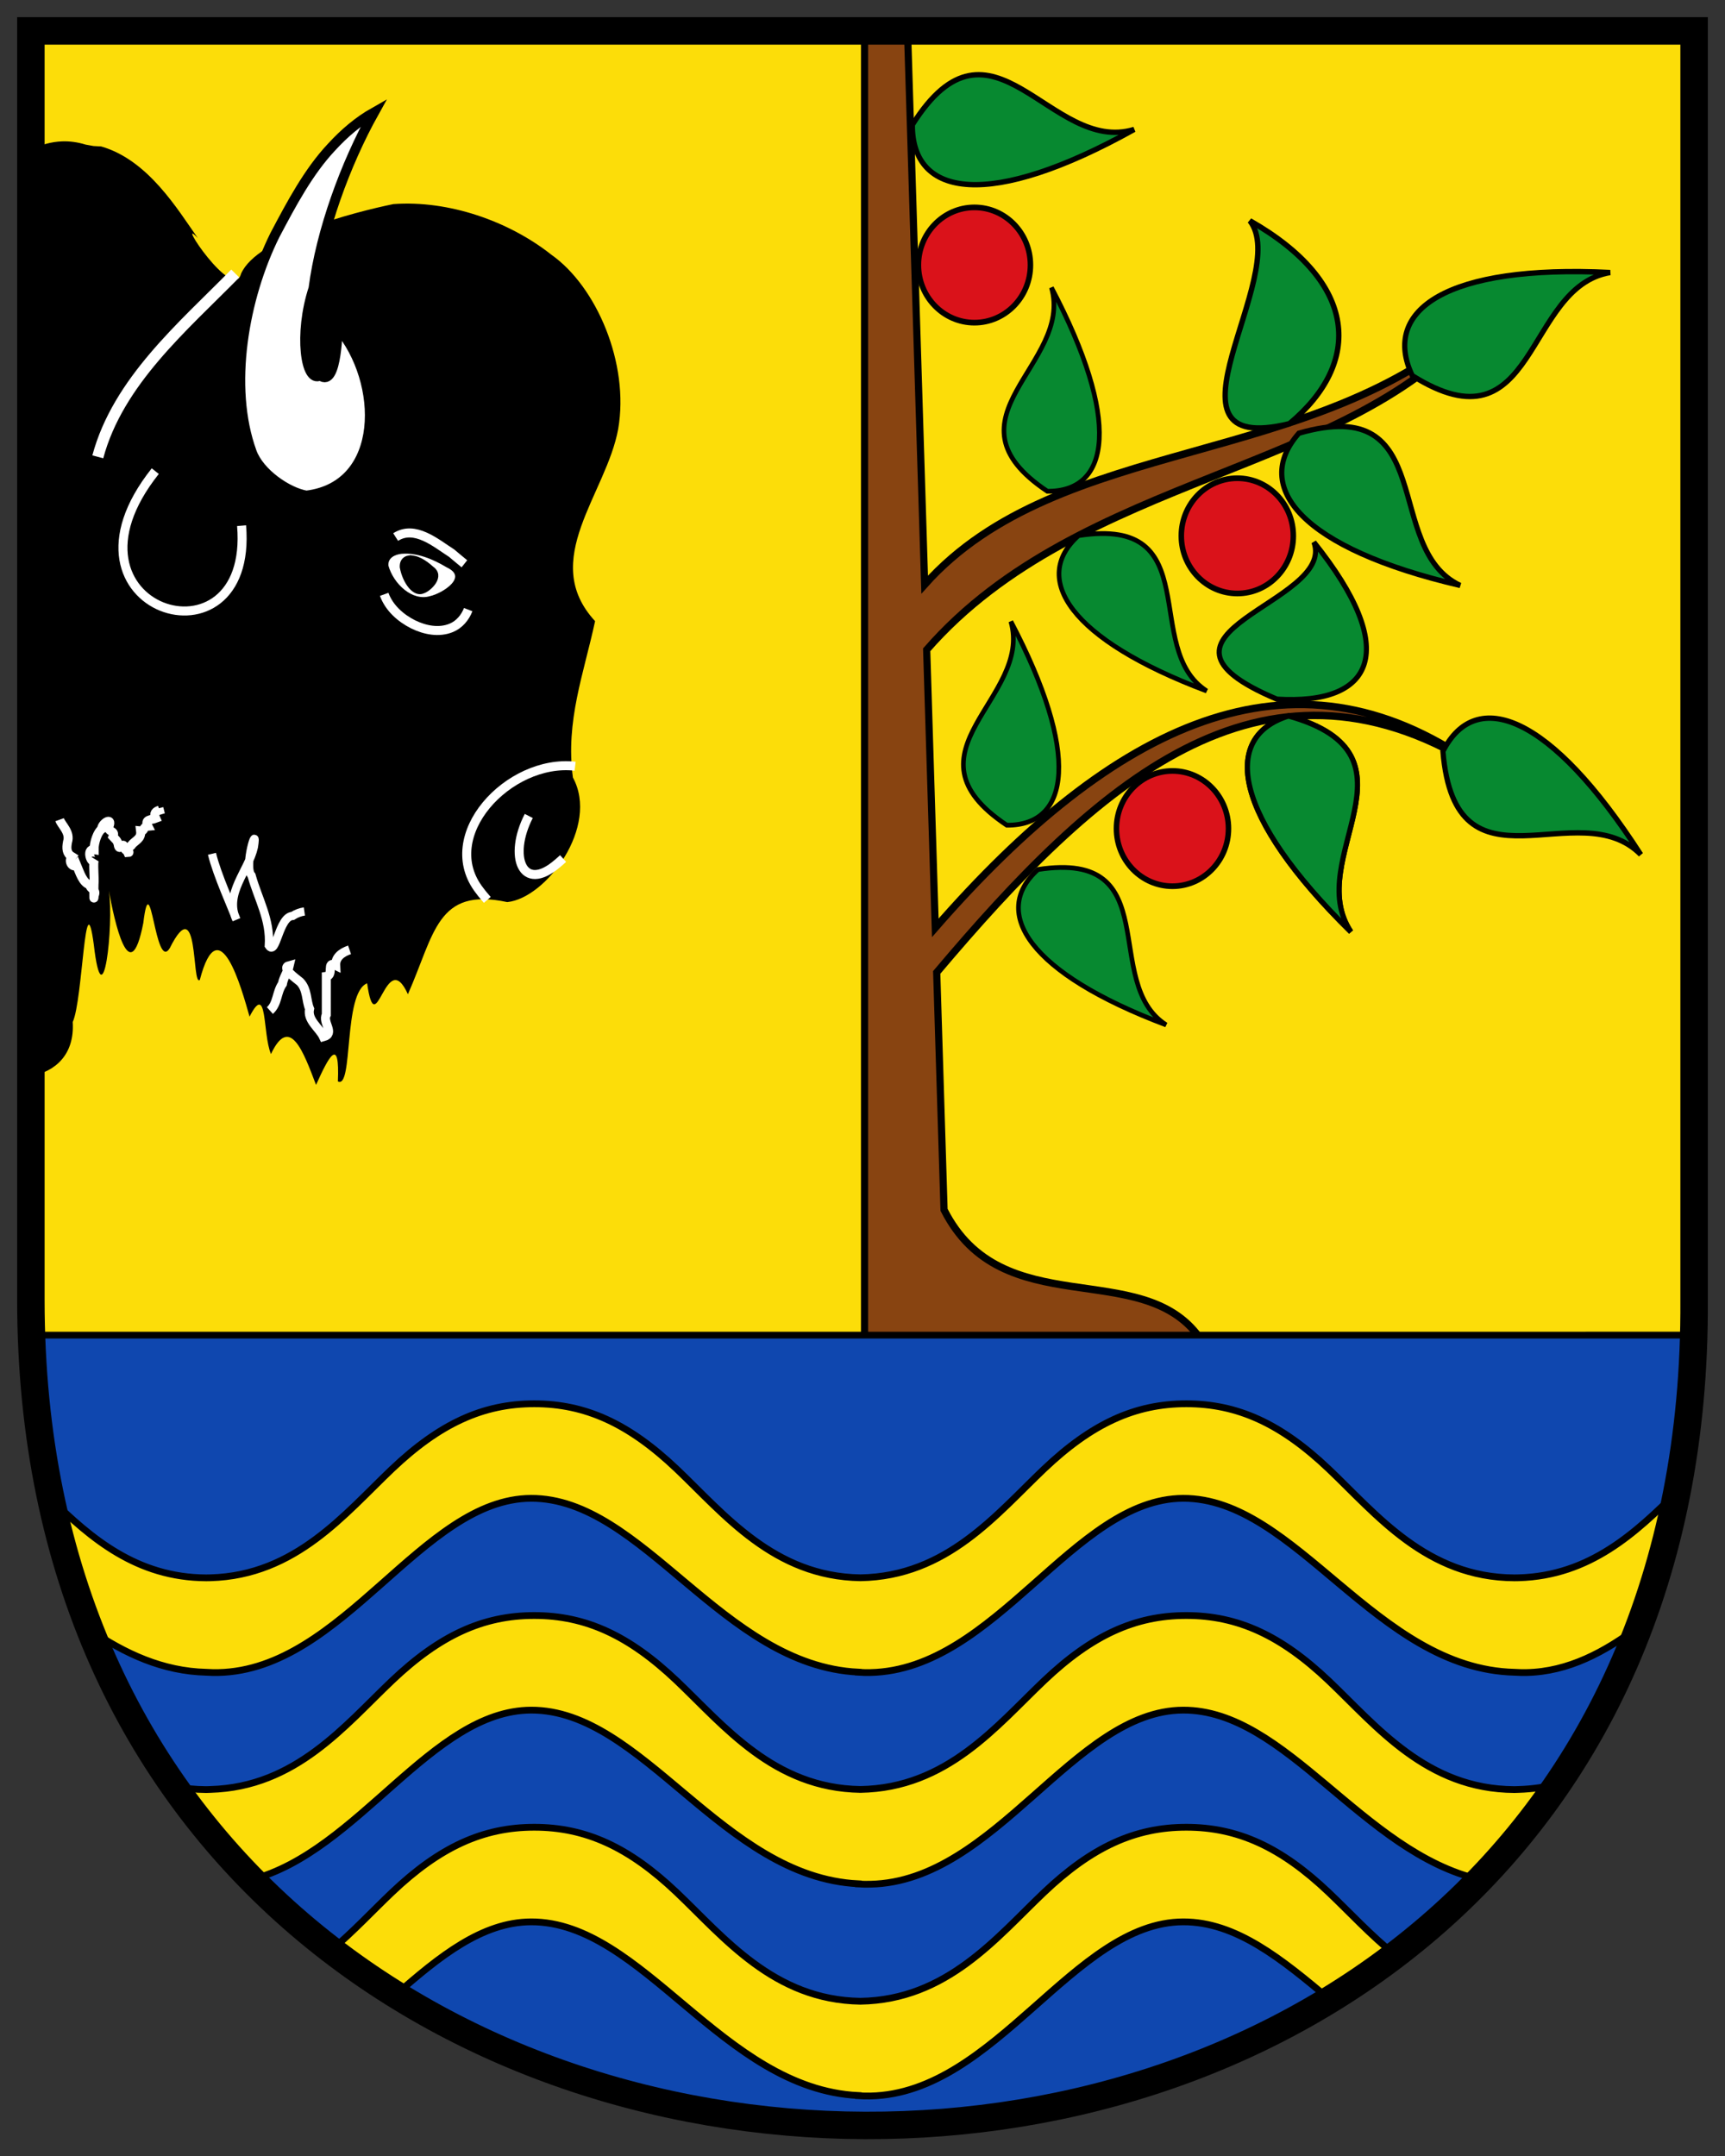 <svg height="628.32" width="502.741" xmlns="http://www.w3.org/2000/svg"><rect width="100%" height="100%" fill="#333333" stroke="none"/><g transform="translate(8.623 -308.662)"><path d="m.377 317.662h484.736v369.869c1.815 322.262-484.635 318.936-484.736 0z" fill="#fcdd09"/><g transform="matrix(.657 0 0 .657 -.772 318.81)"><path d="m16.344 51.5c-4.87.177-9.474 1.526-13.844 3.688v410.844c10.8-1.903 19.472-9.53 18.562-23.969 4.517-9.678 5.337-64.1 9.344-34.375 4.059 35.36 8.937-8.759 6.719-23.812 2.244 12.781 9.232 45.205 15.25 14.25 3.291-26.99 5.2 22.043 11.75 11.156 13.06-26.081 9.613 17.309 13.312 14.125 8.523-32.567 18.562 3.898 22.062 16.281 8.11-15.746 5.673 7.409 9.5 16.594 8.34-17.655 14.368-1.127 20 13.688 5.838-13.05 10.533-21.549 9.688-1.562 6.922 3.661 2.265-39.339 12.969-43.5 3.98 27.567 8.188-17.056 18.094 4.844 11.879-26.858 12.851-47.589 44.068-40.861 17.3-1.755 40.975-33.551 29.119-55.264-3.341-24.998 4.848-46.103 9.844-69.344-24.955-27.033 4.992-56.373 10.25-85.219 5.039-29.022-9.629-63.195-29.625-77.281-18.888-14.954-45.636-24.254-70.094-22.469-17.272 3.541-60.405 14.669-67.562 30.844-3.391 13.061-29.71-26.981-19.188-15.75-8.893-12.587-21.97-34.65-42.875-40.656l-3.406-.188-3.469-.625c-3.633-1.109-7.114-1.56-10.469-1.438z" transform="translate(-.753 -4.247)"/><path d="m138.034 129.906c20.407 23.827 20.971 70.2-14.096 74.43-8.431-1.459-20.799-9.946-24.191-19.26-10.613-29.172-3.457-68.559 10.189-96.143 7.413-14.065 15.003-28.295 25.166-39.105 5.725-6.277 12.064-11.594 18.888-15.456-12.833 23.058-23.552 52.585-26.887 78.11-6.571 19.956-3.628 42.254 3.004 38.629 7.782 5.96 7.645-23.228 7.927-21.205z" fill="#fff" stroke="#000" stroke-width="4.367"/><path d="m92.414 105.859c-23.276 23.625-52.029 47.916-60.982 81.309" fill="none" stroke="#fff" stroke-width="5"/><path d="m163.559 222.74c8.509-5.429 17.826 2.64 24.834 7.147 1.902 1.55 3.732 3.188 5.657 4.71" fill="none" stroke="#fff" stroke-width="4"/><path d="m158.477 248.149c2.181 6.022 7.287 10.537 12.902 13.343 5.161 2.519 11.408 3.783 16.885 1.506 3.528-1.458 6.123-4.567 7.48-8.073" fill="none" stroke="#fff" stroke-width="4"/><path d="m166.204 229.465c7.009-.601 14.33 2.511 20.324 6.1 10.546 5.005-1.799 12.787-7.578 14.054-8.225 2.446-16.929-5.545-19.292-14.108-.315-4.208 3.539-5.731 6.545-6.046z" fill="#fff" stroke="#000" stroke-width="1.384"/><path d="m169.253 231.387c3.667-.474 7.498 1.981 10.634 4.813 5.518 3.949-.941 10.089-3.965 11.089-4.304 1.93-8.857-4.375-10.094-11.132-.165-3.32 1.852-4.522 3.425-4.771z" stroke="#000" stroke-width=".89"/><g fill="none" stroke="#fff"><path d="m243.174 324.376c-29.419-3.377-61.523 30.93-42.229 55.318 1.007 1.391 2.145 2.674 3.269 3.969" stroke-width="4"/><path d="m222.611 346.444c-9.179 17.834-2.876 34.472 12.668 21.128.862-.705 1.712-1.481 2.564-2.249" stroke-width="4"/><path d="m56.928 193.508c-49.021 61.665 43.796 90.388 38.291 24.181" stroke-width="4"/><path d="m107.78 432.739c3.493-3.129 2.886-7.996 5.545-11.827.482-2.883 2.564-5.752 3.083-8.145-3.866.977 2.689 5.508 4.717 7.206 3.339 3.407 2.674 8.236 4.253 12.011-1.134 5.08 4.344 8.451 6.166 12.372 5.313-1.435-.592-6.319 1.259-9.792-.005-5.658.005-11.317.002-16.975 3.515-.455-.188-7.06 4.161-4.891-.167-3.483 2.482-5.637 6.144-6.892" stroke-width="4"/><path d="m82.083 363.216c2.25 9.448 9.134 24.351 10.827 29.154-5.49-11.411 5.441-21.696 7.742-32.129 1.923-11.905-4.641 8.642-1.001 12.615 2.894 10.444 8.458 19.526 7.659 31.087 3.292 4.942 4.362-12.86 10.565-13.178 1.608-1.046 3.383-1.707 5.197-1.964" stroke-width="3.666"/><path d="m14.493 348.092c.936 2.613 4.874 5.584 3.503 9.907-.536 2.828-.437 5.057 1.921 6.482-1.877 2.403.707 5.201 2.08 3.678 1.375 3.275 2.855 8.219 5.963 8.825-.093 2.093 3.211 1.951 1.856 4.722-.247 3.96-.063-3.578-.074-4.708.319-3.128-.548-10.227.239-11.172-1.181 2.881-4.072-5.061-.193-4.433-.062-3.298 1.594-7.879 3.345-9.096-.094-2.544 4.987-5.721 3.265-1.266-.706 2.901 3.064 1.563 1.778 4.644 1.157 1.311 2.059 1.544 2.439 4.108.731 2.267 2.105-2.424 2.606.813-.108 1.192 3.355 2.052 1.513 2.089-1.119-2.272 1.829-2.784 1.584-3.318 1.91-2.222 4.535-2.765 4.1-6.293 1.926.183.887-1.851 3.233-2.081-1.639-3.162 1.52-2.747 3.449-3.497-1.032-2.229.026-3.126 1.657-3.607l-.223-.88" stroke-width="4"/></g></g><g stroke="#000"><g transform="matrix(.698 0 0 .718 -8.584 319.011)"><path d="m361.688 2.5v530.034h139.781c-24.383-32.645-82.402-5.171-106.594-51.722l-3.062-96.344c66.195-76.19 135.077-137.544 224.594-84.188-76.11-52.378-150.973-16.642-225.188 66.094l-3.594-112.844c64.468-71.827 178.082-71.242 230.812-134.281-68.067 61.521-175.257 46.441-231.656 107.844l-7.156-224.594z" fill="#841" stroke-width="3" transform="translate(-.753 -4.247)"/><path d="m380.908 36.22c-.225 29.676 32.623 34.382 92.601 1.898-34.933 10.363-59.301-53.305-92.601-1.898z" fill="#078930" stroke-width="2.17"/><circle cx="406.809" cy="93.142" fill="#da121a" r="23.387" stroke-linecap="round" stroke-linejoin="round" stroke-width="2.301"/><circle cx="516.575" cy="203.053" fill="#da121a" r="23.387" stroke-linecap="round" stroke-linejoin="round" stroke-width="2.301"/><circle cx="489.502" cy="321.848" fill="#da121a" r="23.387" stroke-linecap="round" stroke-linejoin="round" stroke-width="2.301"/><path d="m420.333 320.477c26.493.201 30.695-29.124 1.694-82.67 9.252 31.186-47.588 52.942-1.694 82.67z" fill="#078930" stroke-width="1.937"/><path d="m433.356 338.461c-19.98 17.399-3.703 42.151 53.492 63.055-27.589-17.235.582-71.184-53.492-63.055z" fill="#078930" stroke-width="1.937"/><path d="m537.952 276.147c-28.322 8.598-22.925 40.867 26.039 87.596-20.372-29.756 32.919-71.559-26.039-87.596z" fill="#008033" stroke-width="2.153"/><g fill="#078930"><path d="m537.952 276.147c-28.322 8.598-22.925 40.867 26.039 87.596-20.372-29.756 32.919-71.559-26.039-87.596z" stroke-width="2.153"/><path d="m533.137 269.337c40.606 2.42 51.599-19.87 15.42-63.705 9.355 24.878-81.205 36.821-15.42 63.705z" stroke-width="2.12"/><path d="m437.272 184.962c26.493.201 30.695-29.124 1.694-82.67 9.252 31.186-47.588 52.942-1.694 82.67z" stroke-width="1.937"/><path d="m450.296 202.946c-19.98 17.399-3.703 42.151 53.492 63.055-27.589-17.235.582-71.184-53.492-63.055z" stroke-width="1.937"/><path d="m542.284 161.399c-19.882 21.927 1.326 46.84 67.341 61.776-32.764-15.063-8.519-78.306-67.341-61.776z" stroke-width="2.153"/><path d="m538.327 157.548c30.553-24.724 28.842-57.326-16.51-82.363 17.618 21.767-42.977 96.486 16.51 82.363z" stroke-width="2.239"/><path d="m589.627 138.029c-13.065-26.646 14.496-45.125 82.628-41.848-35.972 5.802-30.336 73.741-82.628 41.848z" stroke-width="2.17"/><path d="m602.424 290.501c13.763-26.292 44.962-14.992 82.606 41.89-25.95-25.579-77.406 19.139-82.606-41.89z" stroke-width="2.17"/></g></g><path d="m.541 697.691c.563 16.851 2.528 32.777 5.711 47.786 11.587 11.354 24.96 22.875 45.239 22.948.412.001.82-.011 1.233-.021 24.839-.694 39.203-18.684 52.881-31.679 13.914-13.219 26.507-19.024 41.479-19.024 14.972 0 27.606 5.805 41.52 19.024 13.804 13.115 28.276 31.302 53.539 31.679 25.222-.408 39.705-18.576 53.497-31.679 13.914-13.219 26.507-19.024 41.479-19.024 14.972 0 27.606 5.805 41.52 19.024 13.914 13.219 28.497 31.607 54.134 31.7.412.002.82-.011 1.233-.021 20.794-.581 34.246-13.277 46.101-25.023 2.785-14.383 4.458-29.618 4.89-45.691zm145.618 47.56c-31.886.098-54.571 49.989-91.135 50.765-1.165.025-2.34-.004-3.534-.082-12.69-.299-23.686-5.429-33.837-12.327 6.565 16.638 14.839 31.838 24.509 45.608 2.943.566 6.044.892 9.327.904.412.001.82-.031 1.233-.041 24.839-.694 39.203-18.664 52.881-31.659 13.914-13.219 26.507-19.024 41.479-19.024 14.972 0 27.606 5.805 41.52 19.024 13.804 13.115 28.276 31.282 53.539 31.659 25.222-.408 39.705-18.555 53.497-31.659 13.914-13.219 26.507-19.024 41.479-19.024 14.972 0 27.606 5.805 41.52 19.024 13.914 13.219 28.497 31.607 54.134 31.7.412.002.82-.031 1.233-.041 4.043-.113 7.812-.692 11.34-1.623 9.436-13.863 17.456-29.186 23.77-45.958-9.965 7.517-20.612 13.259-32.809 13.518-1.165.025-2.34-.004-3.534-.082-40.339-.95-63.664-50.784-96.579-50.683-31.886.098-54.571 49.989-91.135 50.765-1.165.025-2.34-.004-3.534-.082v-.041c-39.594-1.908-62.785-50.742-95.367-50.642zm0 61.715c-28.971.089-50.347 41.258-81.438 49.368 7.292 7.433 15.061 14.286 23.236 20.565 6.431-5.431 12.095-11.53 17.648-16.805 13.914-13.219 26.507-19.004 41.479-19.004 14.972 0 27.606 5.784 41.52 19.004 13.804 13.115 28.276 31.323 53.539 31.7 25.222-.408 39.705-18.597 53.497-31.7 13.914-13.219 26.507-19.004 41.479-19.004 14.972 0 27.606 5.784 41.52 19.004 6.041 5.739 12.209 12.455 19.353 18.223 8.725-6.652 16.988-13.99 24.694-21.982-34.344-7.917-56.424-49.46-86.492-49.368-31.886.098-54.571 49.948-91.135 50.724-1.165.025-2.34.017-3.534-.062v-.062c-39.594-1.908-62.785-50.701-95.367-50.601zm0 61.695c-14.285.044-26.737 10.089-39.404 21.222 38.561 23.954 83.896 36.626 129.553 37.966.656.017 1.316.049 1.972.062 1.537.03 3.065.054 4.602.062.192.001.384-.001.575 0 1.691.006 3.383.005 5.074-.021.206-.003.411.003.616 0 .267-.005.534-.015.801-.021 45.491-.915 90.644-13.096 129.039-36.61-13.982-11.74-27.337-22.708-42.794-22.66-31.886.098-54.571 49.969-91.135 50.744-1.165.025-2.34-.004-3.534-.082v-.062c-39.594-1.908-62.785-50.701-95.367-50.601z" fill="#0f47af" stroke-width="1.972"/><path d="m.377 317.662h484.736v369.869c1.815 322.262-484.635 318.936-484.736 0z" fill="none" stroke-width="8"/></g></g></svg>